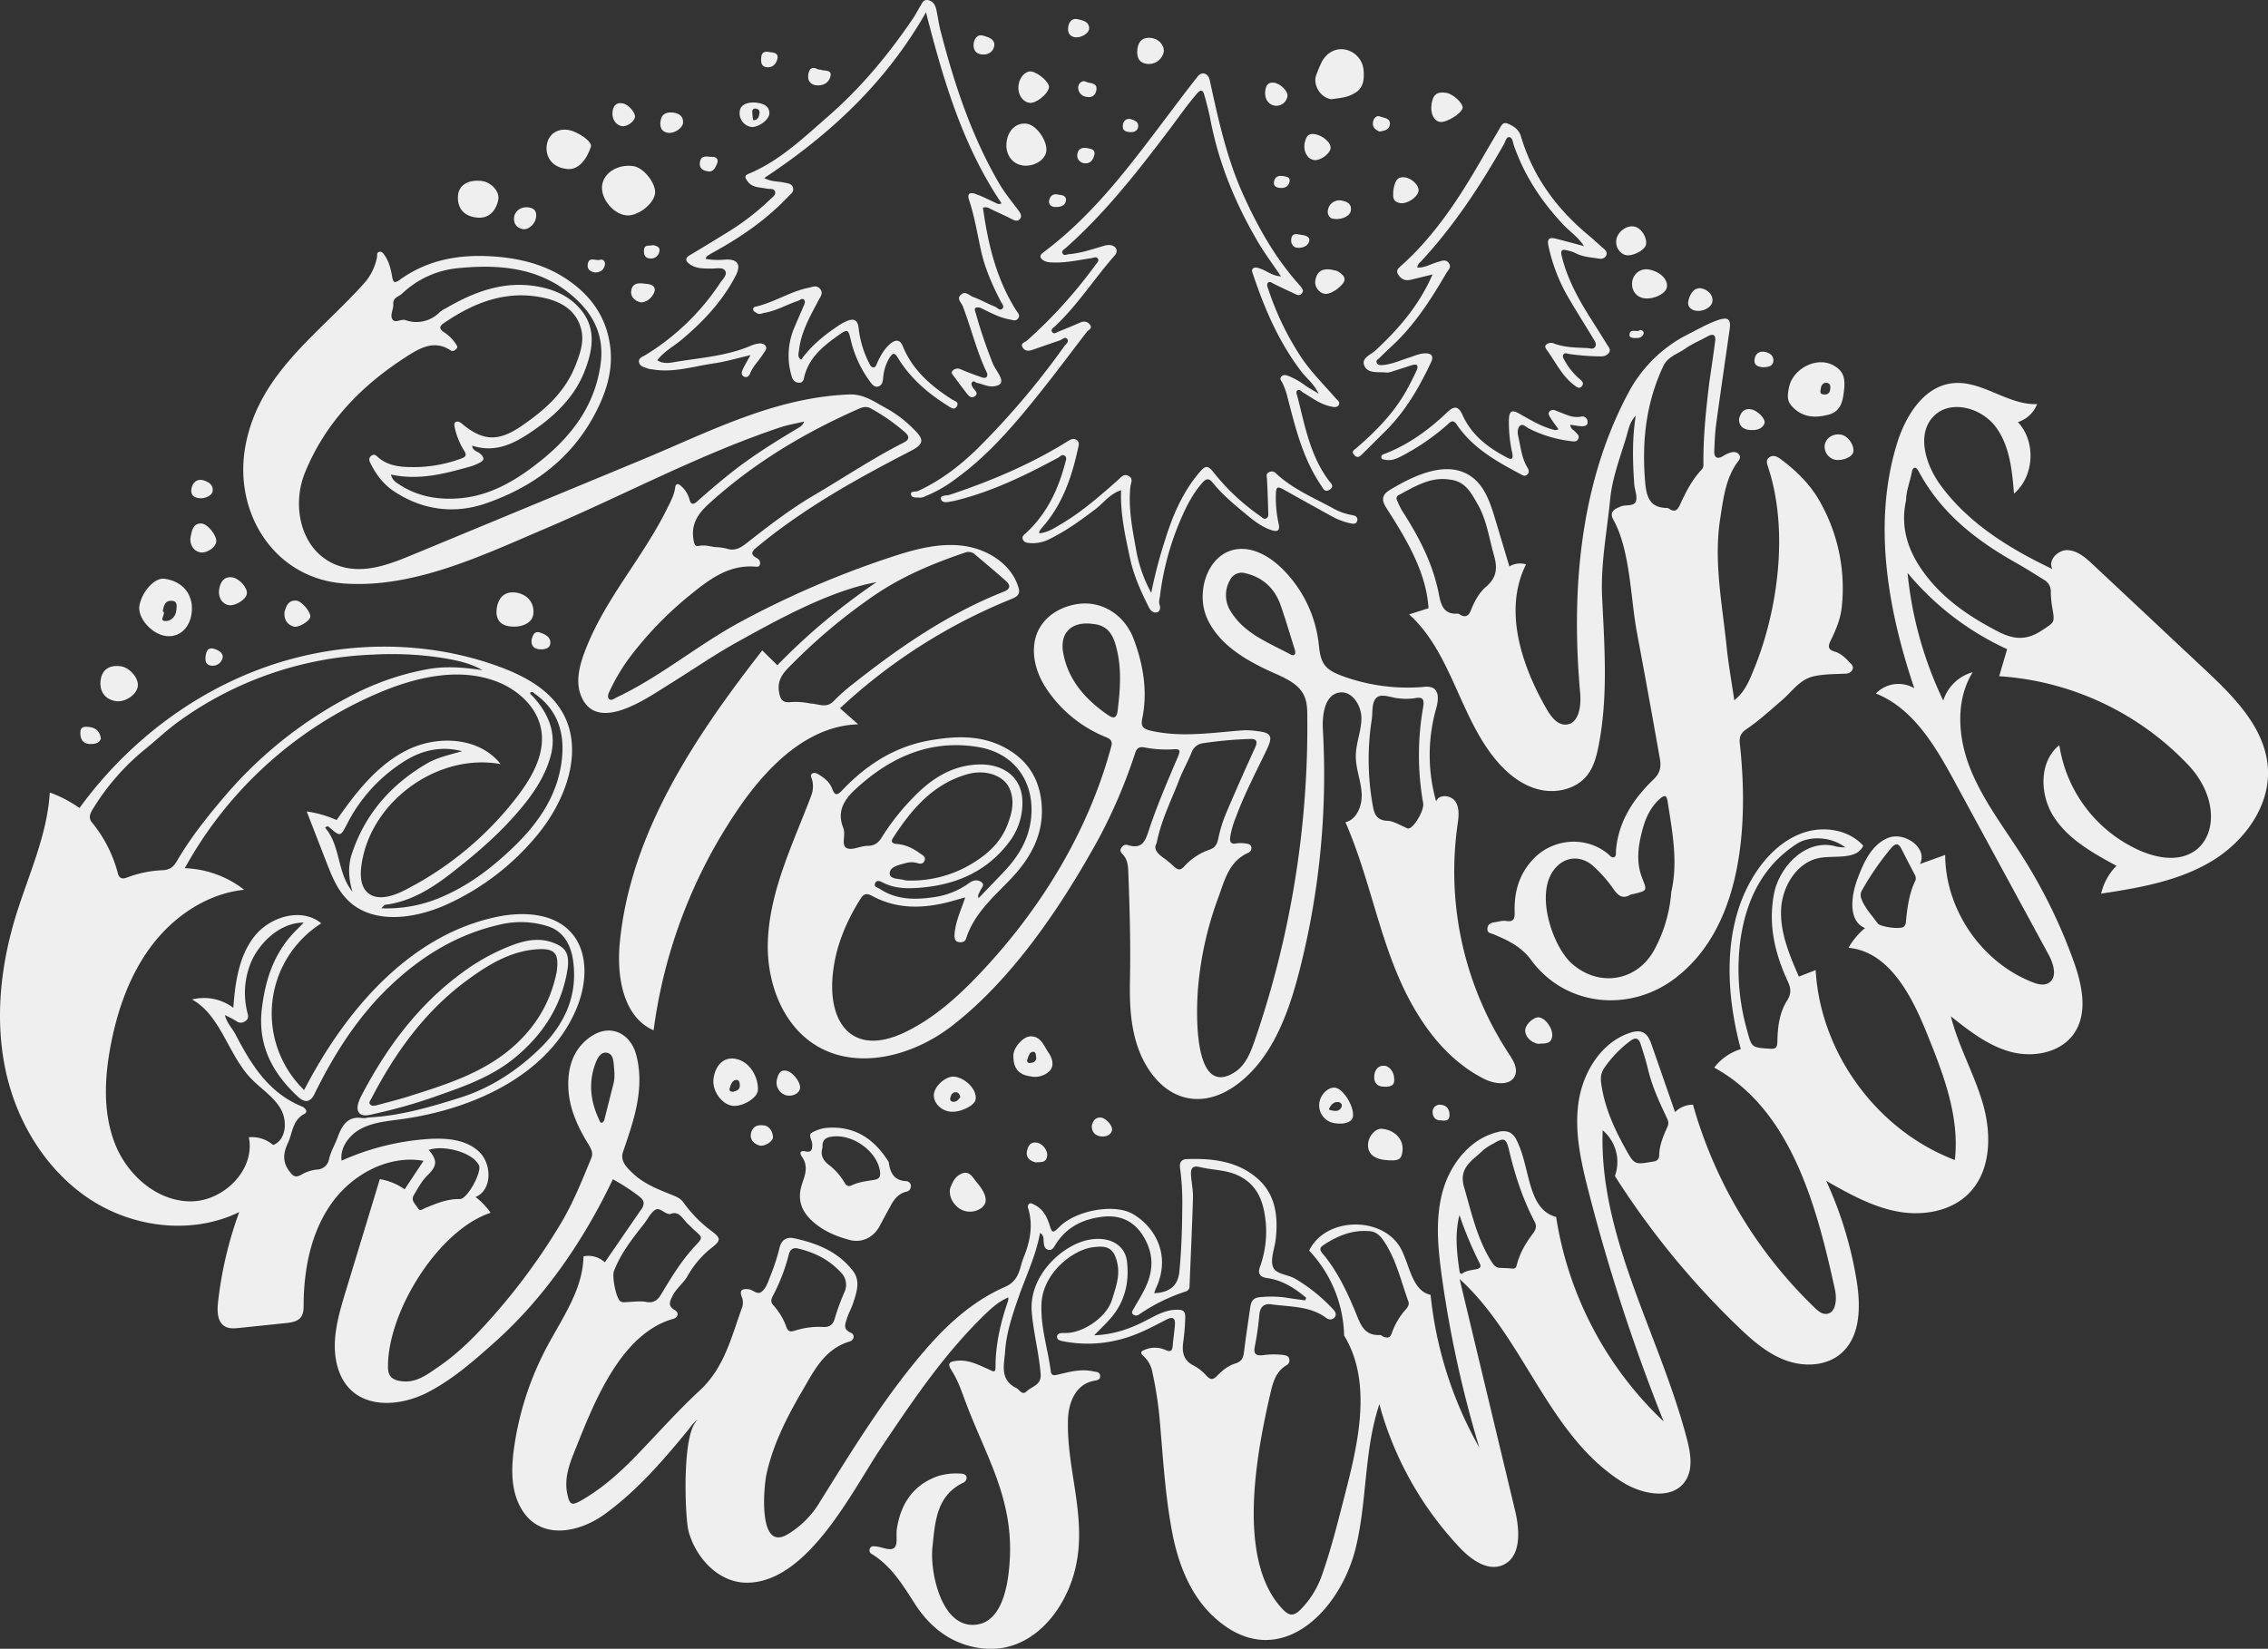 <svg xmlns="http://www.w3.org/2000/svg" width="1080" height="785.27" viewBox="0 0 1080 785.27"><rect x="0" y="0" width="1080" height="785.27" fill="#333333" stroke="none"/><g id="Слой_2" data-name="Слой 2"><g id="text01_531821474"><g id="text01_531821474-2" data-name="text01_531821474"><path d="M704.42 689.41a539.37 539.37.0 0 1-17.87-81.72c-1.85-13.4-3.17-27.26.44-40.3s13.19-25.22 26.38-28.26a8.37 8.37.0 0 1 5.53.19 8.21 8.21.0 0 1 3.33 3.81c6.55 12.74 4.9 32.89 18.78 36.46A169.94 169.94.0 0 0 792.21 677 896.56 896.56.0 0 1 756.42 567.3c-3.57-13.92-6.83-28.35-4.7-42.56s10.82-28.33 24.47-32.83c2-.68 4.34-1.11 6.26-.16 2.27 1.1 3.29 3.71 4.12 6.08l11.07 31.83a12.14 12.14.0 0 1 8.54-3.54 215.57 215.57.0 0 0 58 96.76c1.51 1.45 3.27 3 5.35 2.9 4.71-.13 5.27-6.91 4.27-11.51-8.83-40.52-21.13-85.88-57.51-105.8a25.33 25.33.0 0 1 12.66-8.8c-7.66-28.5-8.74-61.08 8-85.36 5.63-8.15 13.41-15.19 22.9-18.05s20.77-.85 27.41 6.52c-3.07 6.78-13 4.6-20.35 5.75-11 1.73-18.23 13.4-18.76 24.54s4 21.83 8.45 32.06l8-3.11c2.21 39.47 29.31 76.45 66.27 90.45 2.41-20.9-5.65-41.42-13.55-60.91-7.22-17.8-17.93-38.34-37.06-40.14a32.78 32.78.0 0 1 7.86-9.4c-8.08-3.29-6.7-15.06-3.67-23.25 2.93-7.94 6.84-16.61 14.71-19.72s19 4.93 15.12 12.45l12-4.32c.09 26 17.27 51.09 41.47 60.57 2.49 1 5.41 1.77 7.74.44 4.32-2.48 2.47-9 .1-13.41l-44.73-82.36c-9.18-16.89-19.71-35-37.58-42.11a14.89 14.89.0 0 1 18.3-2.51C899 290.54 891.77 249.7 903.1 212c4-13.44 12.66-27.88 26.61-29.47s26.36 10.52 40.35 9.92a14.55 14.55.0 0 1-9.16 8.59c8.73 9.25 7.83 25.81-1.85 34.06-.91-11.16-2.06-23-8.82-31.93s-21.23-13-29.24-5.13c-8.56 8.39-4.13 23.09 2.9 32.8 13.21 18.25 33.08 30.53 53.44 40.18-2.3-4.1 2.58-9.21 7.27-9s8.55 3.61 12 6.83l53.57 50.24c13.81 12.94 28.55 27.78 29.77 46.67 1.19 18.25-11.32 35.22-27.05 44.57s-34.25 12.54-52.34 15.28a27.27 27.27.0 0 1 7.31-13.25c-11.12-6-22.7-12.45-29.66-23s-7.42-26.56 2.44-34.48a65.72 65.72.0 0 0 38.84 50.44c32.21 13.55 43.81-18.28 22.68-40.85A136.35 136.35.0 0 0 952 322.06l3.77-12.88a134.28 134.28.0 0 1-47.41-36.32 181.14 181.14.0 0 0 17 60.8 20.43 20.43.0 0 1 14-13.5c-8.39 13.63-7 31.41-1 46.26s15.91 27.69 24.5 41.19a253.28 253.28.0 0 1 24.5 49.93c4.1 11.37 7.11 24.94.16 34.83-6.38 9.09-19.35 11.47-30.08 8.58s-19.75-10-28.45-16.89c3.62 14.5 11.31 27.69 15.37 42.06s3.72 31.56-6.75 42.21c-8.62 8.76-22.25 10.95-34.31 8.63s-23-8.48-33.67-14.55a184.69 184.69.0 0 1 14.46 47.37c2 12.37 2 27-7.67 35.06-7.16 6-17.8 6.23-26.51 2.9s-15.87-9.7-22.58-16.17A390.52 390.52.0 0 1 769 560.11a19.74 19.74.0 0 0-5.83-21.79c-1.81 51.14 27.32 97.69 40.17 147.22 1.73 6.66 3 14.3-.92 20-6.23 9-20.31 6.25-29.6.51-35.49-22-46.88-68.85-77.78-96.9q13.21 55.17 26.44 110.34c2.26 9.42 3 22.12-5.9 25.93-7.27 3.1-15.13-2.66-20.55-8.41a161.27 161.27.0 0 1-38.19-68.21c-7.3 21.82-5.79 45.62-11.15 68-7.56 31.54-37.73 60.86-67.62 33.34-11.13-10.23-16.95-25.1-19.81-39.94-3.35-17.33-4.42-35.44-5.93-53a183.8 183.8.0 0 0-3.78-24.58 13.25 13.25.0 0 0-4-6.7c-1.87-1.73-1.18-2.41.79-3.14a12.31 12.31.0 0 1 9.52.12c3 1.37 3.4.12 3.61-2.31.26-3.11.74-6.2 1-9.31.29-3.5-.86-4.46-4.27-2.67-6.37 3.33-12.74 6.7-19.7 8.75a60.71 60.71.0 0 1-28.87 1.52c-1.58-.3-3.52-.62-3.25-2.51.21-1.46 2.05-1.55 3.56-1.5 8.58.28 20-7.45 22.57-15.8 1.72-5.61 3.91-11.33 2.56-17.41-1.71-7.75-5.25-8.39-11.39-7.67-9.76 1.13-23.93 12.23-24.71 26.63-.6 11.22 3 21.67 4.41 32.51.3 2.38 2 1.88 3.56 1.51 5.48-1.29 10.94-2.79 16.66-1.49 1.35.31 3 .1 3.26 2s-1.34 2.23-2.73 2.46c-9.14 1.56-12.31 10.82-12.56 18.2-.84 24.51 9.53 47.36 3.28 72.07-5 19.86-20.86 39.17-42.93 37.31-14.36-1.21-25.42-9.16-33.15-21.15-5.78-9-11.21-18.07-20.58-23.88a1.9 1.9.0 0 1-1-2.5c.56-1.41 1.6-1.25 2.79-1.15 3.08.26 7.08 2.41 8.95.58 1.68-1.64.67-5.87 1.14-8.91 1.84-11.89 7.66-20.84 19.37-25.08a29.33 29.33.0 0 1 10.84-1.26c1.28.0 2.73.19 3 1.78a2.68 2.68.0 0 1-1.81 2.66c-12.82 6.38-13.16 19-14.45 30.57-1.27 11.4 4.1 39 20.92 36.93 13.58-1.71 15.57-22.41 16-32.88 1-28.32-11.68-47.92-21.11-73.12-1.94-5.17-3.67-10.38-6.7-15.1-2.09-3.26-1.19-4.22 2.61-4.59 5.67-.56 10.35 2.06 15.21 4.16 1.42.62 3.13 2 3.11-.88-.05-11 2.41-21.53 6-31.85a7.58 7.58.0 0 0 .09-1.6c-4.25 1.81-7.42 4.56-10.47 7.48-19.85 19-35 41.63-50.2 64.25-13.54 20.16-35.06 64.64-64.32 64.14-13.11-.23-23.85-11.83-27.27-24.49-1.78-6.58-3.42-49.91 5-53.24-2.74 1.09-3.77 3.3-5.21 5-11.94 14.59-24.24 28.82-39.59 40-12.51 9.13-31.56 13-40.34-3.37-4.59-8.56-4.29-18.88-2.91-28.49a145.63 145.63.0 0 1 15.48-47.5c7.38-13.92 17.31-27.58 17.52-43.33a11.46 11.46.0 0 1 10.17 2.84l17.19-25a5.34 5.34.0 0 0 1.3-3.33c-.12-1.42-1.33-2.48-2.47-3.34a95.43 95.43.0 0 0-12.2-7.88c-13.55 28.57-32.47 56.41-56.19 77.54-9.95 8.87-19.89 17.67-31.8 23.86-15.73 8.17-37.54 8.19-43.17-12.33-3.17-11.59.34-23.83 3.84-35.33l16.36-53.8a28 28 0 0 1 11.81 4.85l9-13.58c-16.65-2.92-33.85 6.36-43.69 20.11s-13.27 31.19-13.4 48.1c0 2.29.0 4.79-1.52 6.54s-4.28 2.26-6.72 2.51l-22.44 2.33c-2.3.24-4.77.44-6.78-.71-3.64-2.08-3.78-7.19-3.32-11.36a184.16 184.16.0 0 1 10.11-43.12c-22.31 10.92-50.18 7.58-70.95-6S8.19 534.82 2.84 510.58.1 460.8 7.3 437c6-19.77 15.2-38.94 16.4-59.56a60 60 0 0 1 14.15 7.4C60 354.37 91.1 330.16 126.66 317.62s75.47-13.12 110.89-.17c11.83 4.32 23.76 10.67 30.12 21.55 10.56 18.05 2 41.57-11.14 57.87a119.75 119.75.0 0 1-43.85 33.93c-15.27 6.9-35.26 9.68-47.13-2.13-5-4.95-7.66-11.7-10.2-18.25l-9.3-23.94a52.5 52.5.0 0 1 14.25 4.09c9.19-13.21 19.49-26.5 34-33.54s34.19-5.81 44.08 6.89c-30.23-5.53-62.6 18.27-66.33 48.77-.53 4.33-.34 9.27 2.82 12.27 4.5 4.27 11.86 2 17.41-.76a157.58 157.58.0 0 0 54.38-45.28c6.88-9.08 13-20.06 11.07-31.28-1.89-11-11.35-19.43-21.8-23.26-17.74-6.52-37.66-1.9-55.1 5.41A190.73 190.73.0 0 0 88 413.5a48.61 48.61.0 0 1 28.27 10.28c-17.42 1.8-33.18 12.36-43.81 26.28S55.89 481 52.65 498.2C49.72 513.77 49 530.32 54.86 545s19.78 27 35.62 27.18 31.22-15 28-30.53a15.61 15.61.0 0 1 11.6 3.69c6.33-2.46 6.93-11.72 3.41-17.53s-9.6-9.51-14.25-14.46c-10.73-11.42-14.09-29.64-27.76-37.32A23.16 23.16.0 0 1 111.11 480c.88-12 2.61-24.65 10.08-34.09s22.54-13.84 31.79-6.14a50.82 50.82.0 0 0-8.15 79.4c19.52-37.82 50.15-73.83 91.81-82.5 12.38-2.58 27-1.9 35.38 7.54 8.09 9.08 7.5 23.15 3.15 34.5-12.63 32.9-49.73 49.77-84.66 54.42-6.31.84-12.83 1.45-18.48 4.39s-10.25 9-9.37 15.27a120.62 120.62.0 0 1 40.76-10.28c8.63-.62 18.16.0 24.54 5.86s6.5 18.46-1.51 21.74a32.77 32.77.0 0 1 7.17 7.51c-25 8.26-49 47.21-48.86 73.28.0 3.78 1.17 5.92 5.31 6.75 7.69 1.53 13.12-2.85 18.63-6.6 9.75-6.65 18-15.08 25.79-23.88a298.1 298.1.0 0 0 32.24-43.92c6.06-10 10.39-20.89 14.84-31.69 1.07-2.6-.18-4.6-1.46-6.71-4.91-8-8.88-16.52-9.43-26s1.75-18.47 9.77-24.51c10.1-7.6 19.71-1.91 22.39 7.62 2.77 9.87 1.72 20.16-.94 30.17-1.48 5.58-3.36 11-5.22 16.46-1.49 4.38 1.78 7.48 4.61 10.18 5.41 5.16 12.36 7.79 19.14 10.5 2.08.84 3.77 1.66 5.05 3.47a62.41 62.41.0 0 0 13.69 13.84c4.08 3.07 4.06 4.29.09 7.41a44.92 44.92.0 0 0-11.79 13.65c-1.9 3.41-5.43 5.93-7.26 9.66-1.27 2.6-2.33 4.67 1.12 6.66 2.29 1.31 1.39 3.59-.7 4.17-25.69 7.18-38.48 41.76-47.38 64-2.46 6.15-4.56 12.52-3.11 19.36 1.14 5.4 2.11 5.75 7 2.94 9.78-5.66 18.08-13.12 25.9-21.18 10-10.35 19.59-21.22 30.17-31 11.76-10.85 15.08-25.54 20.17-39.54a7.16 7.16.0 0 0-.13-5c-1.21-3.2.0-4 3.2-3.68 2.12.22 4 2.7 6 1.35 2.31-1.62 3.21-4.58 4.2-7.18a98.79 98.79.0 0 0 4.48-13.6c.93-4.19 3.49-5.6 7-4.85 10.81 2.31 20.86 6.34 27.93 15.39 3.83 4.88 1.88 10.24.24 15.36-.81 2.54-2.19 4.9-3 7.45s-2 5.06 1.79 6.78c2.35 1.06 1.51 3.57-.5 4.18-12.15 3.67-17.1 14.19-22.74 23.84-7.22 12.33-14 25.72-16.94 39.82-1.21 5.91-3.94 36.22 9.83 28.37a44.33 44.33.0 0 0 15.7-15.65c15.61-25 31-50.22 50.36-72.61 10.64-12.31 22.8-23.2 37.74-29.75 7.16-3.13 6.91-9.19 8.95-14.17 3-7.27 4.57-15.19 2.13-23.22a1.85 1.85.0 0 1 .58-2.3c.77-.41 1.56.16 2.34.54 4.05 2 5.92 5.46 7.2 9.51s1.57 4.19 4.7 1.06c7.83-7.84 25.94-11.25 34.85-6.24 10 5.66 18.92 19.17 11 35.83a17.53 17.53.0 0 0-.67 2c7.48-.41 11.36-3.6 12-10.46 1-10.26 1.3-20.55 1.37-30.86a121.48 121.48.0 0 0-1.08-18.5c-.34-2.36.71-4 3.14-4.07 12.41-.47 24.63 1 34.15 9.6 8.27 7.48 9.5 17.91 8.28 28.59-.49 4.37-2.58 9.16-1.37 12.94s7 3.73 10.62 5.83a80 80 0 0 1 18.07 14.56c1.09 1.15 1.77 2.52.78 3.79s-2.57 1.43-4.13.28c-7.76-5.73-17.12-5.16-26-6.41-3.48-.5-5.44 1.14-5.76 5a144.27 144.27.0 0 1-2.18 15.19c-.74 3.78.89 4.34 4.07 4a36.55 36.55.0 0 1 9.69-.05c1.17.21 2.32.42 2.6 1.76a2.5 2.5.0 0 1-1.11 3c-5.5 3.2-6.77 8.93-8 14.35-6.35 27.59-16.07 78.23 5.72 101.61 3.27 3.51 5.38 3.92 8.81.54a44.14 44.14.0 0 0 10.47-17.18c4-11.46 7-23.22 10-35 6.33-24.44 14.41-55.32.3-78.35a60.89 60.89.0 0 0-16.66-40.47c7.87-16.4 35.82-16.62 44-.34 4 7.94 5.16 19.49 13.83 21.41A186 186 0 0 0 704.42 689.41zM229.79 319.19c-6.12-3.51-12.81-4.8-19.4-5.89a158.27 158.27.0 0 0-32.58-1.53 168.34 168.34.0 0 0-92 31.33c-5.68 4-10.79 8.87-16.16 13.28A111.7 111.7.0 0 0 44 385.67c-1.12 1.89-1.92 3.93-.32 5.91a63.18 63.18.0 0 1 12.44 24.34c.56 2.23 1.86 3 4.43 2a52.76 52.76.0 0 1 16.9-3.45c3.56-.22 5.24-1.68 6.86-4.47 6.55-11.25 14.69-21.36 23.09-31.22a200.14 200.14.0 0 1 60.13-47.62 126.24 126.24.0 0 1 35.38-12.31C211.92 317.09 220.85 317.85 229.79 319.19zM621.5 619.35l.51-1.24c-5.43-4.57-11.32-8.38-18.62-9.4-3.32-.47-4.57-2-3.47-5.14a49.73 49.73.0 0 0 2.83-21.26c-.91-9.16-3.4-17.67-12.83-22.31-5.95-2.92-12.4-2.66-18.55-4.15-3.88-.94-4.4 1-4.21 3.94.24 3.51 1 7 .93 10.5-.41 14.05-1.08 28.09-1.64 42.14a2.49 2.49.0 0 1-1.72 2.63 87.09 87.09.0 0 0-22.34 11 2.3 2.3.0 0 1-2.79.0c-.94-.76-.37-1.75.16-2.65 1.71-2.91 3.46-5.8 5-8.79 4.07-7.81 5-15.68.79-23.86-4.36-8.52-11.27-12.42-20.81-11.22s-17.22 5.17-22.3 13.52c-.79 1.29-1.54 2.52-3.14 2.2-1.78-.35-2.08-1.73-2.27-3.48-.17-1.46.22-3.46-1.77-4.55-2 11-6.88 20.88-10.45 31.22-2.82 8.18-5.59 16.41-6.17 25-.42 6.23-2.79 13.68 5.3 17.61 1.58.77 2.74 3.7 4.88 1.63 2.52-2.44 7.14-3 6.73-8.22-.78-10-3.42-19.6-4.24-29.62-1.42-17.52 14.6-31.71 26.63-34.26 9.81-2.07 17.72 1.92 18.71 10.18 1.18 10-1 19.34-7.84 27.15-2.24 2.57-4.73 4.91-7.78 8.05 9.87-.37 17.79-3.41 25.44-7.43 4.24-2.22 8.38-4.56 13.42-4.73 3.1-.11 4.68.19 4.5 4a105.93 105.93.0 0 1-.89 11c-.72 4.91-.17 9.1 5 11.63a21.42 21.42.0 0 1 5.94 4.72c1.88 2 3.07 2.22 5.13.11 2.44-2.52 5.23-4.84 8.71-5.88 2.69-.81 3.74-2.48 4.07-5.22.87-7.19 2-14.35 3-21.52.42-3 1.48-4.68 5.08-4.88a51.66 51.66.0 0 1 11 .12C614.79 618.43 618.15 618.87 621.5 619.35zM107.09 483.43c1 4 3.49 6.25 5 9.14 7.46 14.34 15.73 27.93 31.74 34.43 1.33.54 3.13 2.45 1.13 3.51-5.73 3-5.62 9.09-7.85 13.87-2 4.25-2.86 8.54.45 13.13 2 2.81 3.13 3.63 6.2 1.82a18 18 0 0 1 7.19-2.3 5.94 5.94.0 0 0 5.74-5c.87-3.76 2.89-7 4.19-10.6 2.08-5.65 4.86-10.11 12-8.87a11.57 11.57.0 0 0 2.49-.32c15.18-.76 29.69-5 44-9.54s26.89-12.81 37.64-23.24c11.76-11.41 18.34-25.3 15.85-42.24-1.08-7.42-4.69-13.77-12-16.08a42.56 42.56.0 0 0-21.83-1c-21.44 4.61-39.27 15.76-54.71 30.86-14.69 14.37-25.46 31.56-34.5 49.9-2 4.16-4.58 4.54-7.95 1.43-12.26-11.38-19.29-24.66-17.15-42.14 1.5-12.22 4.86-23.44 12.65-33.07 2.18-2.7 4.76-5.08 7.27-7.72-12.66.06-22.58 11.57-25.7 20.44a38 38 0 0 0-1 22.91c.39 1.49.25 2.83-1.26 3.68a3.43 3.43.0 0 1-4 0C111 485.3 109.25 484.54 107.09 483.43zM907.64 238.36c-3 13.56 1.52 25 8.78 34.77 9.06 12.25 21.53 20.71 35.2 27.74 7.63 3.92 13.62 4.07 20.66-.6 6.05-4 6.29-3.56 5-10.81a49.09 49.09.0 0 1-.71-7.55 6.27 6.27.0 0 0-3.06-5.66c-4.55-2.8-9-5.68-13.7-8.3-19-10.7-35.66-23.76-46.15-43.45-.37-.7-1.07-1.69-1.66-1.72-1.14-.05-1.41 1.15-1.61 2.13C909.45 229.61 907.65 234.14 907.64 238.36zM878.69 403.61c-6.21-5-16.77-5.81-23.11-1.69-16.69 10.87-24.29 27.4-26.88 46.32a106.25 106.25.0 0 0 3.17 42.23c2.28 8.43 2.06 8.43 10.79 9 2.63.17 3.65-.18 3.71-3.35.13-6.79.88-13.67 4.63-19.57 2-3.18 1.92-5.72.39-9-6.14-13.28-9.48-26.91-6.63-41.83 2.45-12.87 15.35-26.79 29.74-22.51A25 25 0 0 0 878.69 403.61zM714 603.84c2 .1 4 .12 5.94.34 1.41.15 2-.31 2.34-1.7 1.36-5.57 4.23-10.41 7.65-14.92 1.41-1.85 2-3.56.81-5.76-5.68-10.8-9.36-22.29-12.18-34.14-1.38-5.81-2.42-6-7.71-2.83a23.65 23.65.0 0 0-4.61 3c-4.87 4.81-11.81 8.13-9.08 17.52 3.54 12.19 6.19 24.61 13.08 35.54C711.21 602.35 712.16 603.68 714 603.84zm-62.3-17.5c-8-.58-14.88 2.34-21.35 6.57-1.31.86-2.46 1.86-.65 4 7 8.26 11.62 18 15.71 27.87 2.41 5.81 4 11.49 11.83 11.05.47.0 1 .59 1.47.79 2 .75 3.26.71 4.11-1.83a32.87 32.87.0 0 1 6.61-11.15c.92-1.06 1.78-2.27 1.22-3.81-3.45-9.49-5.68-19.49-11.27-28.12C657.61 588.91 655.5 586.45 651.74 586.34zM762.41 512.4a14.1 14.1.0 0 0 .14 4.05c1.56 10.93 6 20.77 11.28 30.31 4.44 8 4.45 8 13 6.53l.42-.06c1.71-.26 2.79-1 2.84-3 .1-4.76 1.91-9.11 3.83-13.31.85-1.86.56-2.93-.23-4.59-3.49-7.36-6.91-14.76-8.85-22.74-1-4.23-2.28-8.4-3.66-12.53-.84-2.51-2.37-3.17-4.8-1.33a54.32 54.32.0 0 0-12.76 13.39A9.5 9.5.0 0 0 762.41 512.4zM319.13 578.25c-3-.06-4.94-3.67-7.41-1.84-2.07 1.52-3.28 4.2-4.93 6.32-5.55 7.09-11.19 14.12-14.44 22.68-1 2.52 1 12.81 3 14.3.95.71 2.11.51 3.27.45 3.08-.15 6.16-.63 9.25-.06s5.14-.62 6.88-3.51c4.85-8.08 9.73-16.18 16.21-23.12 3.76-4 3.81-4-.35-7.6-1.06-.93-2-2-3.06-2.94C325 580.51 323.34 576.4 319.13 578.25zM380 594.64c-1.41-.38-3.49-.35-4.32 2.63a90.34 90.34.0 0 1-7.68 20c-.82 1.45-1.09 2.93.19 4.3A30.62 30.62.0 0 1 374.46 632c.72 1.95 1.71 2.49 3.84 1.81A37.74 37.74.0 0 1 392 632c2.69.16 4.64-.83 5.5-4a107.54 107.54.0 0 1 4.62-12.61 8.21 8.21.0 0 0-1.71-9.37C395.15 600.35 388.64 596.67 380 594.64zM181.56 432.58a65.53 65.53.0 0 0 30.83-6.3c12.15-5.5 22.54-13.63 32.06-22.77 12.25-11.76 21.6-25.42 23.21-42.93 1.12-12.1-2.4-22.61-12.78-30-.68-.48-1.36-1.56-2.44-.6.0.19.0.38.09.47.94 1 2 2 2.86 3.12 6.36 7.72 9.52 16.42 6.86 26.35-2.22 8.27-6.61 15.54-11.88 22.24-8.45 10.74-18.43 20-29 28.56-11.28 9.14-22.78 18.31-38 20.22C183.05 431 182.78 431.48 181.56 432.58zm730.63-13.43a3.67 3.67.0 0 0-.54-2.84c-2-3.86-4.06-7.73-6-11.64-1.41-2.84-2.7-3.52-5.15-.7a132.41 132.41.0 0 0-13.86 20.12c-1 1.73-.63 3.2.07 4.82 1.76 4.1 4.88 7.26 7.39 10.84 1.2 1.72 10.83 3 12.41 1.65a2.9 2.9.0 0 0 1-1.77C908.21 432.6 909 425.6 912.19 419.15zM220 357.77c-9.7-2.55-18.76-.55-27 4.52a75.65 75.65.0 0 0-27.79 30.27c-3.12 6-3.17 6-8.41 1.44-.39-.34-.87-.79-2 .21 7.54 8.68 5.59 21.44 13.06 30.5-1.82-6-2.28-12-.37-17.88 6.23-18.94 18.49-33 35.59-43.07C208.33 360.65 214.23 359.51 220 357.77zM204.17 547.69c4.15 4.92 4.14 7.51-.66 12.15-2.81 2.72-4.45 6.12-6.44 9.32-1.65 2.65.9 4.46 2 6.37.9 1.6 2.43.2 3.72-.32 5.21-2.1 10.34-4.29 16.21-4.13 3.51.1 10.61-12.93 9.06-16.13a8.6 8.6.0 0 0-1.22-1.73C222.66 548.29 210.55 545.34 204.17 547.69zm88.05-31.91c.65-2.84.31-5.69.08-8.49-.2-2.36-.48-5.33-3.21-5.88s-4.35 2.12-5.21 4.22c-3.84 9.44-2.85 18.75 1.5 27.81.27.56.41 1.55 1.38 1.21a2 2 0 0 0 1-1.24C289.25 527.54 290.73 521.66 292.22 515.78zM695 578.71c-2.29 8.8-1.31 17.45-.09 26.11.14 1 .36 2.45 1.61 1.59 2.13-1.45 4.53-1.45 6.82-2 1.74-.44 2-1.33 1.25-2.78A171.18 171.18.0 0 1 695 578.71z" fill="#efefef"/><path d="M459.64 427.42c-4 1.08-7.44 2.16-10.93 2.91-11.47 2.48-22.73 2.14-33.27-3.56-2.8-1.51-4.12-1.17-5.75 1.43-7 11.17-11.94 23.13-13.17 36.29-2.22 23.65 10.12 38.71 34.23 27.23 13.69-6.52 25.22-16.83 35.65-27.83 29.06-30.62 51.86-67.72 62.82-108.55.88-3.28-1.75-3.88-3.67-4.7A61.91 61.91.0 0 1 498 327.56c-4.19-6.5-6.66-14.41-5.29-22 1.81-10 10.3-16.2 19.92-17.8 11.89-2 22.94 5 27.29 16.76 4.53 12.23 6.66 24.78 4 37.76-.8 3.9.54 4.95 4.31 5.79 14.81 3.31 29.5.77 44.23-.27a35.07 35.07.0 0 1 6.34.44c6.57.71 7.41 2.46 4.52 8.55-5.06 10.65-10.62 21.09-14.71 32.19a44.09 44.09.0 0 0-2.81 9.7c-.35 2.66.71 3.48 3 3a14.08 14.08.0 0 1 4.63.11c1.21.13 2.29.45 2.47 1.86a2.37 2.37.0 0 1-1.37 2.45c-9.49 4.13-11.4 13.4-14.5 21.69a162.52 162.52.0 0 0-9.51 42.52c-.78 8.8-3 53.56 17.53 40.29 5.09-3.29 7.5-9.38 9.47-15.12a458.64 458.64.0 0 0 25-154.53c0-3.27-.14-6.66-1.51-9.63-2.52-5.47-8.57-8.19-14.06-10.64-12.79-5.67-26-13.09-31.95-25.75s0-31.37 13.85-33.33c8-1.14 15.79 3.49 21.59 9.14a59.6 59.6.0 0 1 17.41 35c.48 3.84.67 8 3 11.06 1.92 2.51 5 3.87 7.92 5a90.58 90.58.0 0 0 39 5.38 8.19 8.19.0 0 1 4.54.44c3.28 1.73 2.51 6.54 1.5 10.11a81 81 0 0 0 .08 44c1.16-3.68 7.16-3.13 9.23.12s1.45 7.46.9 11.28a158.09 158.09.0 0 0 24.52 108.81c2.07 3.12 4.34 6.91 2.88 10.35-2.15 5-9.63 4.09-14.54 1.63-21.28-10.67-34.82-32.44-43.38-54.66s-13.24-45.84-22.81-67.64c5.68-1.43 8.14-8.36 7.7-14.2s-2.8-11.46-2.76-17.32c0-6.09 2.65-12 2.67-18s-4.37-13.12-10.4-12.28c-7.13 1-8.36 10.65-7.95 17.84a376.5 376.5.0 0 1-10.72 112.9c-5 20-12.56 42.56-29.67 55.57s-35 8.17-44.91-10.8c-6-11.53-6.85-25-6.58-38 .37-17.68-.12-35.05-.82-52.7-.11-2.75-.55-5.62-2.67-7.77-.88-.89-1.44-1.86-.65-3 .66-1 1.69-1.8 2.87-1.43 7.78 2.45 8.78-2.65 10.72-8.38 3.87-11.4 8.65-22.49 13.38-33.58 1.38-3.25 1-3.85-2.44-3.58a55 55 0 0 1-13.54-.93c-2.35-.39-3.54.24-4.36 2.68a250.74 250.74.0 0 1-17.69 41.35c-17.46 31.67-40.76 66.41-69.72 88.74-18.22 14.05-44.53 21.21-64.26 9.37-16.41-9.84-23.87-30.4-23.25-49.52.8-24.64 12.34-47.45 20.84-70.12a12.32 12.32.0 0 0 .22-7.12c-.24-1-1.17-2.31.22-3 1-.53 2.14.0 3.16.67 2.72 1.67 5.06 3.63 6.23 6.71 1.07 2.81 2.07 3.49 4.59.83 11.63-12.29 25.27-21.13 42.33-24 12.62-2.14 24.86-2.53 36.51 4.22 10 5.82 15.18 14.52 16.22 25.73 1.39 14.82-5.33 26.47-15.18 36.69-8.11 8.4-17 16.16-20.75 27.84-.56 1.75-2.18 1.89-3.49 1.67-1.85-.32-2.08-1.83-2-3.61C454.94 438.94 457.6 433.61 459.64 427.42zm6.33.38L477.3 416c7.31-7.57 12.74-16 13.75-26.89 1.55-16.75-7.94-30.35-24.95-33.26-22.71-3.89-41.8 4.51-58.42 19.74-5.72 5.24-9.3 10.78-6.11 18.73 1.29 3.2-1.09 8.12 1.49 9.53s6.66-1 10.1-1c3.28.0 5.14-1.43 6.75-4.07a110.3 110.3.0 0 1 14.65-18.63c8.72-9.15 18.8-15.82 32-16.06 10-.19 19.92 5 20.3 17.41a30.58 30.58.0 0 1-6.67 20c-10 13.08-23.9 19.44-40.05 21.1-6.76.7-13.56.94-19.87-2.32-1.43-.74-2.91-1.24-3.58.48s1.23 1.91 2.21 2.56c8.36 5.56 17.65 5.27 26.93 3.81a37.33 37.33.0 0 0 15.86-6.7c1.73-1.24 3.88-1.59 5.58-.35 2.06 1.5-.22 3-.62 4.43C466.39 425.4 465.37 426.07 466 427.8zm-34.13-8.44a55.83 55.83.0 0 0 29.36-7.08c8.17-4.65 15.06-10.43 18.57-19.52 2.23-5.79 3.59-11.65.79-17.55s-11.32-8.86-19.72-6.52c-16.51 4.6-26.7 16.72-35.57 30.35-1.47 2.25.14 2.8 1.84 2.93 4.26.32 7.84 2.16 11.18 4.61 1.1.8 2.71 1.48 2 3.28s-2.22 1.64-3.61 1.16a10.06 10.06.0 0 0-5.86.19c-3 .75-7.21 1.73-7.15 4.82.05 2.86 4.51 2.35 7.09 3.17C430.87 419.24 431 419.24 431.84 419.36zm118.91-17.7c-1.73 2.87.74 5.19 3.91 7.35a56.35 56.35.0 0 1 4.52 3.82c1.53 1.32 2.75 1.94 4.56.0A29.14 29.14.0 0 1 576 404.66c2.58-.89 3.57-2.49 4.12-5.2A65.88 65.88.0 0 1 584 387c4.42-10.44 9.05-20.8 13.75-31.12 1.35-3 .32-4.08-2.52-3.93a192.25 192.25.0 0 0-22.22 2 6.7 6.7.0 0 0-5.6 4.44c-1.79 4.41-4.16 8.59-5.88 13C557.88 381 553.07 390.12 550.75 401.66zM653.1 343.44a123.94 123.94.0 0 0 .45 39.36c.69 4.23 1.5 7.91 7.15 8.13 2.67.1 5.32 1.75 7.92 2.85.9.38 1.63 1.14 2.72.62 2.73-1.32 6.92-8.87 6.37-11.82a130.86 130.86.0 0 1-.07-45.44c.57-3.5.47-5.54-4-4.59a28.78 28.78.0 0 1-7.19.09c-3.77-.17-8.5-2.62-11-.31S653.81 339.84 653.1 343.44zM520.71 297.2c-10.17-1.48-16.27 3.86-14.39 13.95 2.42 13 10.81 22.24 21.54 29.56 3.13 2.13 4 .32 4.33-2.1 1.15-9.38 1.93-18.84-.11-28.15C530.72 304.25 528.75 298 520.71 297.2zm72.53-24.14a6.23 6.23.0 0 0-7.59 3.33 14.3 14.3.0 0 0 .42 14.81c6.57 10.71 18.07 14.87 28.41 20.46 2.12 1.14 2.71-.34 2.06-2.35-2.22-7-4.26-14-6.66-20.9C607.1 280.39 601.6 275.11 593.24 273.06z" fill="#efefef"/><path d="M417 277.33c-22 4.13-46.41 17.65-65.78 28.38-11.3 6.25-21.86 13.64-32.83 20.39-9.74 6-34.44 23.88-41.79 5.07-2.57-6.58-.69-14 1.78-20.61 9.41-25.16 27.8-44.81 39.46-68.68 1.48-3 3.16-6 3.61-9.41.33-2.5 1.56-2.28 3.11-.77a12.79 12.79.0 0 1 3.73 6.05c.63 2.49 1.64 2.87 3.77 1 5.28-4.71 10.68-9.31 16.23-13.71 10.12-8 21.11-14.81 32.19-21.43a5.25 5.25.0 0 0 2.47-2.85c-3.86.93-7.82 1.58-11.57 2.84-38.51 12.9-74.37 32.26-111.65 48.13-29.79 12.69-62.77 28.6-96 26.16s-52.86-33.86-46.8-65.81c6.54-34.51 34.81-52.9 56.6-77.32a25.85 25.85.0 0 0 6-12.32c.18-.89-.26-2.2 1.05-2.5s2 .84 2.65 1.75c2.12 3.1 2.91 6.67 3.55 10.3.41 2.34 1 3.12 3.5 1.34 13.32-9.65 28.37-12.29 44.54-11.2 12.23.83 23.77 3.59 34.07 10.2 11.81 7.57 19.72 18 21.64 32.39 1.57 11.75-1.93 22.39-7.26 32.48-11.37 21.55-29.89 35.05-52.28 42.68-15 5.09-30.26 3-43.76-6.14-4.81-3.26-8.3-8-10.92-13.29-.62-1.25-.74-2.49.56-3.41s2.08-.24 3 .6c4.92 4.43 11.21 4.85 17.19 4.83a65.21 65.21.0 0 0 22.37-4c2.31-.85 3-1.51 1.59-3.83a33.46 33.46.0 0 1-4.45-10.94c-.2-1-.57-2.14.42-2.69s2.07.0 3 .8c9.89 8.29 17.28 8.59 28.05 1.28 11-7.49 20.84-16 25.92-28.86 2.25-5.69 4.37-11.54 2.73-17.68-2.25-8.45-9-12.63-16.76-14.47-18.07-4.32-33.91 1.74-48.63 11.85-2.41 1.65-2 2.86.21 4.36a19.36 19.36.0 0 1 5.43 5.32c.5.75 1.37 1.7.29 2.62-.72.63-1.56 1.37-2.64.65-7.6-5.09-14.5-1.21-20.54 2.65C172.45 183.29 155 201 145.15 225.28c-7 17.45-.92 41 19.84 45.18 10.73 2.14 21.58-2.13 31.68-6.32l108.27-44.86c32.86-13.61 63.59-30 99.55-31.41 7.12-.27 12.54 3.94 18.31 7a56.54 56.54.0 0 1 12.38 9.61c5.25 5.09 4.63 7.16-1.82 10.48-25.43 13.11-50.38 27-72.57 45.35-2.44 2-4.16 3.58-.15 5.64a2.56 2.56.0 0 1 1.19 3c-.26 1-1.19 1-2.09.94-13.11-1.1-22.59 6.55-31.76 14A169.54 169.54.0 0 0 299 314.25a95.31 95.31.0 0 0-8.53 14.53c-.67 1.32-1.38 3-.55 4 1.05 1.29 2.54-.07 3.72-.63 20.61-9.71 38.63-24.94 58.71-35.83a443.73 443.73.0 0 1 71.28-30.77c11.19-3.72 22.92-7.05 34.63-5.65s23.46 8.66 26.75 20a4.72 4.72.0 0 1 .2 2.49c-.42 1.52-2.07 2.3-3.54 2.89A265 265 0 0 0 4e2 337.34l8.67 7.64c-23.45.64-42.39 19.19-55.84 38.41A243.13 243.13.0 0 0 311.24 490.7c-14.54-6.32-17.6-25.57-16.13-41.36 4.87-52.24 35.6-98.2 67.87-139.57l7.18 7.06a302.36 302.36.0 0 1 47.27-39.59zm-31 57.76c3.68.06 7.55 2.5 11.07-1.26a81.92 81.92.0 0 1 8.86-7.87c22.23-17.64 45.47-33.64 72.06-44.16 3-1.18 3.43-2.91 1.12-5-4.83-4.32-9.8-8.48-14.76-12.65a4.54 4.54.0 0 0-4.7-1c-15.45 5.21-30.38 11.45-43.88 20.8A269.34 269.34.0 0 0 378 315.44c-3.82 3.84-8.06 7.34-7.07 13.87.52 3.46 1.51 5.5 5.24 5.11A33.51 33.51.0 0 1 386 335.09zm-44.29-74.47a28.67 28.67.0 0 1 4.21.64c4.13 1.4 6.92-.43 10.15-3 10.13-7.94 20.34-15.81 31.47-22.35 14.28-8.38 28-17.64 42.83-25.14 2.46-1.25 3-2.72.63-4.85a94 94 0 0 0-16.28-11.38c-1.76-1-3.5-.84-5.57.07-26.24 11.54-50.51 26.08-71.79 45.51-5.45 5-8.5 10.08-7 17.59.36 1.89.86 2.63 2.52 2.28C336.14 259.31 339.28 260.68 341.67 260.62zM186.14 226c.79 2.94 2.62 3.87 4.24 4.92 8.66 5.59 18.35 7.23 28.37 6.41 15.12-1.24 27.49-8.83 39-18.09 14.86-12 25.68-26.46 28.28-46.07 1.51-11.36-2-20.86-9.86-28.89-16.05-16.41-36.41-18.66-57.65-16.6a44.69 44.69.0 0 0-27 12.12c-1.61 1.54-4.48 1.83-4.25 5.08.18 2.49-1.79 5.32-.28 7.39 1.27 1.73 4-.46 6 .17a15.52 15.52.0 0 0 16.4-3.77 14.56 14.56.0 0 1 2.87-1.82c13.85-8.08 28.33-13.47 44.73-10.21 7.18 1.42 13.7 4.31 18.74 9.86 8.19 9 6.82 19.18 3 29.38-4.77 12.85-14.09 21.88-25.18 29.44-8.74 6-17.65 10.54-28.7 6.92.12 2.48 2.45 2.66 3.72 3.78 2.32 2 2.17 3.38-.6 4.57a28.52 28.52.0 0 1-3.12 1.35C212.33 225.45 199.82 229 186.14 226z" fill="#efefef"/><path d="M778.93 198c-3 3-3.54 7-4.66 10.66-2.92 9.56-6.53 19.07-7.51 29-1.53 15.58-4.61 31-3.84 46.86 1.13 23.46 2.88 47.15-1.62 70.37-1 5.07-2.28 10.26-5.46 14.32-5.24 6.67-14.85 8.85-23.07 6.8s-15.16-7.7-20.56-14.24C695 341 691.06 310.7 671 292.62l9.26-2.94c-1.13-17.28-10.51-32.8-19.85-47.39-1.08-1.69-2.21-3.65-1.66-5.58.49-1.74 2.16-2.82 3.71-3.74 11.74-7 27-13.9 38.14-6 6.46 4.56 9.13 12.7 11.4 20.28l6.75 22.55a9.76 9.76.0 0 1 7.94-1c-10.88 21.66-2.27 48 9.86 69 2.08 3.6 5.1 7.6 9.24 7.3 6.12-.45 7.22-8.89 6.67-15-4.31-48.18-.34-99.07 22.64-142.41a65.49 65.49.0 0 1 29-28.62c4.67-2.36 9.19-5 14.17-6.68 4.7-1.54 6.05-.32 5.37 4.44-2.14 15-4.36 30.06-6.41 45.12-.57 4.2-.72 8.46-.91 12.7-.14 2.93 1 4.3 4 2.68a19.89 19.89.0 0 1 1.84-1.06c1.85-.75 4-1.7 5.6-.17 1.95 1.9-.13 3.5-1.17 5.12-5 7.72-6 16.59-7.39 25.4-3.28 20.67.9 40.95 3 61.34.84 8.35 2.35 16.63 3.65 25.58 5.08-4.08 7.09-9.3 9.18-14.35 11.56-28 16.89-66.35 7-96.49-.53-1.64-1.29-3.46.29-4.73 1.81-1.45 3.73-.7 5.44.57 7.71 5.69 14.46 12.33 19.09 20.77A83.53 83.53.0 0 1 877 289.38c-.59 5.45-2.76 10.6-5.18 15.57-1.17 2.39-1.81 4.37 1.88 5.4 2.71.75 4.89 2.83 6.85 4.88.92 1 2.33 2 1.57 3.64s-2 2-3.82 2c-4.9.22-9.85.15-14.69 1.25-6.68 1.53-10.26 7.26-15 11.33-5.59 4.8-11 9.82-17.12 13.93-2.7 1.81-3.34 3.92-3 6.76 4.06 37.25 1.84 87.16-31 111.92-21.67 16.32-52.1 13.32-68.38-8.84-4.68-6.36-11-9.36-17.71-12.17-1.43-.6-3.25-.59-3.11-2.73s1.57-2.85 3.44-3.08 3.71-.92 5.42-.62c3.91.7 4.18-1.39 4.1-4.32-.26-9.51 2.12-18 8.9-25.17 9.36-9.9 25.14-11.12 35.59-2.4.83.7 1.66 1.93 2.84 1.52s.84-2 .92-3c1.09-13.91 8.22-24.72 17.87-34 3.21-3.1 3.77-6 3-10.11q-5.28-30-10.9-60c-3-16-3.14-39.14-11.17-53.54-1.81-3.24-.35-4.67 2.32-5.88.26-.12.53-.2.78-.33 2.46-1.3 6.51.09 7.56-2.58.91-2.29-.57-5.45-.75-8.25C777.45 219.75 777.18 208.9 778.93 198zm16.92 226.79c3.3-14.22.49-28.65-1.75-43.11-.4-2.56-1.14-3.48-3.67-1.24-4.34 3.83-6.63 8.81-8.1 14-2.18 7.77-3.44 15.83-.37 23.69 2.38 6.09 2.6 6-4 7.65a6.14 6.14.0 0 0-1.64.38c-3.51 2.1-5.63.52-7.76-2.39a64.26 64.26.0 0 0-10.06-11.47c-7.44-6.31-16.6-3.42-20.53 5.4-5.53 12.39 2.19 33.89 10.6 41.29 12.85 11.32 30.85 8.47 39.12-6.47A68.71 68.71.0 0 0 795.85 424.81zm18.16-243c.93-6.45 1.91-12.9 2.74-19.37.36-2.77-.83-3.71-3.45-2.29-3.59 2-7.43 3.54-10.74 5.88-3.61 2.57-8.36 3.8-10.47 8.27-8.28 17.56-10.32 36-8.69 55.21.6 7 2.08 12.39 10.47 12.44a2.39 2.39.0 0 1 1.15.5c2.46 1.62 3.81.49 4.87-1.82 2.77-6 5.73-12 10.34-16.85a3.08 3.08.0 0 0 .93-2.28C811 208.14 812.39 195 814 181.76zM690.14 228.39c-8.88-1.39-16.41 3.3-24.1 7.42a1.7 1.7.0 0 0-.76 2.51 44.08 44.08.0 0 0 2.15 4.55c8.08 12.52 15 25.54 17.79 40.38.92 4.82 2.29 9.47 8.8 9a2.13 2.13.0 0 1 1.18.44c2.67 1.75 4.28.44 5.22-2 1.66-4.27 3.93-8.41 7.25-11.26 5.14-4.41 5.48-8.88 3.73-15-2.35-8.24-3.44-16.86-7.83-24.41C700.55 234.78 697.79 229.1 690.14 228.39z" fill="#efefef"/><path d="M468.06 98.89c2.42 17.26 6.33 34 15.89 49 .74 1.16 2 2.26.85 3.77s-2.49.74-3.91.5c-4.82-.81-9-3.14-13.32-5.21a3.85 3.85.0 0 0-2.76-.46c-1.05.5-.48 1.68-.19 2.64a242.3 242.3.0 0 0 8.15 24c.87 2.06 2.31 3.87 3.31 5.88 1.35 2.73 1 4.42-2.59 4.94-3.06.45-5.5-1.07-8.24-1.57-.76-.14-1.49-1.28-2.25-.49s-.27 1.85.28 2.71c.84 1.33 3 2.8.82 4.19-2 1.27-3.28-.83-4.4-2.26q-2.61-3.37-5.1-6.83c-.7-1-2.14-2-.87-3.27a3.44 3.44.0 0 1 3.95-.46c3.09 1.34 6.27 2.5 9.46 3.61.87.31 2 .74 2.78-.13a2.32 2.32.0 0 0 0-2c-4.38-9.08-6.84-18.85-10.23-28.28-.38-1.06-.77-2.11-1.15-3.17-.66-1.85-3.15-3.62-1-5.63s4 .4 5.82 1.06c3.56 1.28 6.88 3.23 10.41 4.6 1.13.45 2.42 2.37 3.68.78.84-1.06-.44-2.33-1-3.45-3.95-7.67-7.45-15.56-9.3-24-1.78-8.11-3.1-16.32-5.72-24.22-1.1-3.3.87-3.56 3.07-2.78 3.17 1.13 6.21 2.66 9.27 4.09.89.41 1.66 1.12 3.17.4-18.56-27.48-27.71-58.66-36-91-18.8 33.15-45.47 58.12-77 78.93 3.2 1.85 6.37 1.5 9.29 2.15 1.78.39 3.86.4 4.42 2.56.5 2-1.18 2.94-2.34 4.18-10.4 11-22.74 19.45-35.95 26.69-1 .54-1.94 1.16-2.87 1.79-.18.13-.19.5-.42 1.18a36 36 0 0 0 9 .33c6.21-.43 8.06 2.24 5.19 7.77-6.36 12.24-15.63 22-26.16 30.76-3.66 3-8 5.3-11.13 9.38 3.09 2.06 6.43 1.16 9.38.68 11.92-1.94 24.12-2.77 35.4-7.69a12.89 12.89.0 0 1 2-.66c1.69-.42 3.63-.67 4.74.74s-.45 2.86-1.19 4.07c-1.91 3.11-4.73 5.61-6.09 9.13-.44 1.13-1.48 2.32-3 1.49s-1-2.32-.5-3.41c1-2.15 2.23-4.16 3.66-6.78-6.16 1.42-11.73 3.11-17.44 3.93-9.69 1.4-19.24 4.58-29.25 2.86a9.52 9.52.0 0 1-2.09-.36c-1.63-.69-3.85-.89-4.28-3s1.84-2.72 3.15-3.53a113.71 113.71.0 0 0 35.42-34.2c1.21-1.83 3.66-3.93 2.41-5.92-1.1-1.76-4.09-1-6.35-1-3.63-.05-7.45.18-10.6-2.18-1.8-1.35-2.35-2.74.12-4.19 6-3.53 11.85-7.17 17.75-10.78a119.14 119.14.0 0 0 20.52-15.78c1-1 2.87-2.07 2.34-3.75s-2.67-1.1-4.1-1.41c-3.26-.7-6.87-.34-9.12-3.67-1.06-1.55-1.54-2.48.75-3.44 14.56-6.07 25.76-16.86 37.4-27 15.87-13.77 29.2-29.8 40.93-47.19 1.17-1.74 2.1-3.65 3.22-5.43.94-1.49 1.49-3.59 4-3 2.22.56 3.2 2.31 3.66 4.27.8 3.42 1.19 6.94 2.07 10.33 6.56 25.35 14.72 50.1 28 72.83 2.57 4.39 5.86 8.36 8.93 12.45 1.09 1.46 2.16 3 .69 4.5-1.27 1.3-2.83.3-4.26-.42-3.26-1.64-6.61-3.1-9.88-4.72A4 4 0 0 0 468.06 98.89z" fill="#efefef"/><path d="M627.9 187.48c-2.23-4.72-5.55-7.12-8-10.25-10.86-14.11-17.74-30.14-23.31-46.86-.28-.83-.7-1.71.0-2.4.93-1 2.12-.43 3.19-.13 3.28.95 5.94 3.59 10.21 3.79-3.92-5.82-7.81-11-11.07-16.58-10.64-18.15-18.6-37.37-22.55-58.14-.74-3.86-1.79-7.68-2.82-11.48-.6-2.25-1.44-3.3-3.56-.86-4.55 5.25-8.48 10.94-12.65 16.47-15.23 20.18-30.76 40.12-49.77 57-.81.71-2.23 1.32-1.59 2.65s2.07.44 3.09.36c5.09-.4 9.91-2 14.78-3.42 1.64-.46 3.24-1.13 5-.87 2.72.4 3.79 2.85 2 4.87-9.71 11-17.59 23.49-28.31 33.63-.75.72-2.55 1.6-1.44 3 .82 1.05 2.1.0 3.11-.39 3.38-1.38 6.78-2.73 10.11-4.22 2-.89 3.67-.51 4.82 1.16s-.82 2.26-1.61 3.28c-7.05 9.13-13.92 18.41-21.11 27.44-12.41 15.57-25.13 30.9-41.46 42.64a61.45 61.45.0 0 1-14.36 8.18 5.65 5.65.0 0 1-2.38.69c-1.59-.23-4.09.41-4.41-1.58-.29-1.77 2.18-1.08 3.35-1.61 10.69-4.92 19.89-12 28.22-20.11A376.08 376.08.0 0 0 506.73 165c.77-1.06 2.5-2.14 1.49-3.51s-2.28.19-3.42.58q-6.6 2.26-13.18 4.57c-1.76.61-3.45.63-4.56-1-1.44-2.2 1-2.61 2-3.45a227.93 227.93.0 0 0 32.63-36.07c.64-.87 1.83-1.8 1.1-2.94s-2.06-.37-3.14-.21c-6.27.92-12.47 2.37-18.88 2a8 8 0 0 1-3.68-.81c-1.8-1.07-2.39-2.37-.34-3.9 25-18.62 42.93-43.56 61.43-68 3.75-5 7.49-9.92 11.33-14.8 1-1.29 2.19-3 4.14-2.38s2.29 2.47 2.7 4.39c3.91 18 7.92 36.06 15.54 53 7 15.56 15.27 30.29 26.71 43.07a10.51 10.51.0 0 1 1.71 2.4c.42.88-.19 1.63-.84 2.22s-1.53.44-2.34.05c-3.43-1.63-6.88-3.21-10.29-4.9-1-.5-2.14-1.53-3.05-.64-.74.73-.17 2.1.19 3.17a137.3 137.3.0 0 0 15.41 32c4.82 7.24 11 13.33 16.65 19.84.81.93 2.28 1.72 1.46 3.18s-2.51 1-3.85.7c-5-1-8.91-4.11-13.14-6.61-.79-.47-1.49-1.62-2.52-1.1-1.2.61-.45 1.9-.25 2.69 3.61 14 6.06 28.5 15.15 40.5.82 1.1 2.76 2.61.3 4.17s-3.18-.66-4.15-2.09c-8.74-12.88-12.27-27.78-16.1-42.52a34.28 34.28.0 0 0-2.3-6.32c-.43-.89-1.56-1.87-.4-3 1-1 2.22-.61 3.21-.26a35 35 0 0 1 8.07 4.56C623.22 184.78 625.07 185.77 627.9 187.48z" fill="#efefef"/><path d="M674.91 127.41c3.54.23 6.46-1.7 9.61-2.59 1.94-.55 3.93-1.55 5.39.48s-.34 3.31-1.26 4.88c-7.25 12.46-15 24.55-25.66 34.46-2.07 1.92-4.11 3.88-6.13 5.86-.65.64-1.85 1.11-1.21 2.38.53 1.06 1.55 1.05 2.58 1 4.45-.34 8.47-2.2 12.64-3.52 2.55-.81 5-2 7.76-2.07 3.14-.08 4.14 1.45 2.85 4.2-5.73 12.19-12.44 23.72-22.16 33.25-3.53 3.46-7 7-10.54 10.44-1.1 1.07-2.27 2.36-3.87.57s-.13-2.4 1-3.35c9.34-8.09 18-16.82 24-27.75 1.69-3.07 3.3-6.21 4.73-9.41.88-1.95.22-3.09-2.13-2.37-2.56.78-5.09 1.67-7.65 2.44-1.62.48-3.33 1.28-4.91 1.1-3.78-.42-8.95.77-10.44-3.72-1.08-3.25 3.35-4.82 5.58-6.88 11-10.23 20.72-21.46 27.07-36.09l-10.06 2.45c-2.4.59-4.38.25-6-2-1.16-1.61-1.05-2.65.44-4 17-15 28.92-33.75 40.05-53.15 2.66-4.63 5.44-9.21 8.1-13.85 1-1.72 2.06-1.91 3.84-1.08 2.68 1.26 4.84 2.84 5.72 5.82 5.75 19.36 17.2 34.8 32.63 47.51 2.29 1.89 4.43 4 6.68 5.89 1.05.9 1.93 1.88 1.33 3.27s-2 1.84-3.56 1.58c-3.9-.64-7.9-.8-11.49-2.81a16.54 16.54.0 0 0-3.62-1.1c-2.78-.79-3.12.34-2.52 2.81 2.69 11 8.1 20.72 14.11 30.16 2.5 3.94 5 7.88 7.43 11.86.77 1.26 2.13 2.56.75 4.17-1.2 1.4-2.78 1.56-4.62 1.47A110 110 0 0 1 747 168.56c-.87-.16-2.05-.78-2.63.5-.37.82.13 1.59.54 2.37a32 32 0 0 0 7.44 9.2c1.06.92 2 1.83 1 3.18-1.2 1.6-2.37.66-3.6-.26-6-4.46-9-11.22-13.27-17-.49-.67-1-1.72-.26-2.35a3.43 3.43.0 0 1 3.6-.65c5.15 1.95 10.56 2 15.94 2.21 1.37.06 3 .88 3.9-.68.77-1.38-.36-2.74-1-3.88-4.35-7.3-9-14.42-13.15-21.83a83.38 83.38.0 0 1-8.13-22.16c-.77-3.35.29-4.32 3.35-3.57 4.34 1.07 8.65 2.28 13.58 3.59-2.91-4.4-6.84-7-10-10.35C733.9 95.79 725.77 83.4 720.81 69c-.44-1.31-.53-3.61-2.25-3.68-1.3-.05-1.65 2-2.33 3.22-11.31 19.91-23.83 39-39.45 55.84C676 125.17 675.05 125.81 674.91 127.41z" fill="#efefef"/><path d="M548.21 282.37a220.9 220.9.0 0 1 6.43-24.69c3.66-11.9 8.43-23.27 16.67-32.87 2.76-3.22 3.91-3.18 6.57.14a104.13 104.13.0 0 0 22.19 20.81c.88.6 1.84 1.83 3 1.1s.87-2.06.84-3.16c-.14-5.19-.3-10.39-.6-15.57-.08-1.29-.62-2.45 1-3.24a2.73 2.73.0 0 1 3.43.7c7.86 7.3 17.67 11.4 26.91 16.42a27.79 27.79.0 0 0 9.09 3.29c1.58.24 2.93.89 2.57 2.63-.39 1.92-2.1 1.56-3.5 1.27a33.28 33.28.0 0 1-9-3.51q-10.93-6-21.77-12.1c-3.88-2.21-4.41-2.06-4.5 2.52a58 58 0 0 0 1.35 13.39c.7 3.23-.55 3.94-3.37 3-5.23-1.68-9.33-5.23-13.41-8.61-5.22-4.32-10.4-8.75-14.68-14.06-1.67-2.08-3-2-4.74-.07-4.77 5.36-7.93 11.73-10.69 18.19a133.09 133.09.0 0 0-9.63 35.91c-.17 1.39-.69 2.76-.18 4.2s.29 3.15-1.24 3.57c-1.79.48-3.09-.84-3.9-2.46-3.74-7.45-7.19-15.05-8.93-23.23-2.24-10.56-4.69-21.11-4.27-32.46-5.43 1.76-8.39 6.16-12.35 9.13-7 5.28-14.1 10.44-22.05 14.29a17.18 17.18.0 0 1-9.44 1.72c-1.3-.13-2.58-.48-3-1.9s.63-2 1.48-2.77c10-9.19 15.52-20.92 18.85-33.84.27-1 .85-2.3-.4-3.1s-2 .42-3 .94c-15.77 8.54-31.86 16.33-49.42 20.59-.27.07-.56.1-.84.15-2.05.36-5 1.25-5.58-1-.49-2 2.68-1.53 4.27-2.07 19.47-6.52 38.33-14.42 55.81-25.32 1.61-1 2.92-1.77 4.53-.73s.87 2.89.56 4.31c-3 13.76-7.56 26.83-17.19 37.58a12.49 12.49.0 0 0-1.17 1.7c-.06.1.0.27.0.83 4.2-.39 7.48-2.67 10.9-4.7 9.68-5.77 18.06-13.18 26.47-20.58 1.39-1.23 2.74-3.28 5.09-2.07 2.5 1.28 1.09 3.46.9 5.3-1 9.82.83 19.38 2.58 29A67 67 0 0 0 548.21 282.37z" fill="#efefef"/><path d="M381.12 567.1a29.29 29.29.0 0 1 1.22-4.47c1.43-3.87 2.29-7.86-.44-11.68-1.41-2-.67-3.11 1.61-2.59 3.17.74 3.29-1.22 3.28-3.3.0-1.9-2-4.46-.33-5.5a17.75 17.75.0 0 1 8.37-2.47c12.7-.6 21.67 5.68 28.2 16.08a1 1 0 0 1 .18.38c.67 5 2.54 8.82 8.49 9a2.36 2.36.0 0 1 2 2.84 2.56 2.56.0 0 1-2.23 2.22c-3.42.85-5.49 3.28-7.1 6.18q-2.76 5-5.41 10c-2.9 5.52-8.44 8.36-14.44 6.75-7-1.88-13.54-4.72-18.77-10C382 576.71 380.3 572.38 381.12 567.1zm10.55-20.55c-1.05 3.33.0 5.79 2.8 8.08a29.48 29.48.0 0 1 7.62 8.48c.73 1.33 1.7 2.28 3.44 1.45 3.35-1.61 7-2 10.63-2.6 2.47-.4 3.22-1.41 2.89-4-1.17-9.12-12.15-17.5-21.93-16.72C393.61 541.5 391.37 542.54 391.67 546.55z" fill="#efefef"/><path d="M381.49 171.34c4.74-6.64 10.94-11.69 17.66-16.16a24.93 24.93.0 0 1 4.07-2.26c3.5-1.45 5.19-.51 5.64 3.3a48.26 48.26.0 0 0 4.88 16.45c.5 1 1.1 2.39 2.26 2.3s1.41-1.49 1.89-2.53c1.56-3.33 3.38-6.54 6.3-8.9 2.31-1.86 4.4-1.86 5.66 1.23 4.64 11.4 13.36 19 23.43 25.43 1.23.78 3.49 1.18 2.41 3.22-1.18 2.22-2.92.73-4.32-.15-9.57-6-18-13.21-23.9-23-1.5-2.48-2.42-2.12-3.81.0a21.69 21.69.0 0 0-3.13 9.92c-.18 1.79-.6 3.24-2.06 3.8-1.88.73-3.14-.8-4.13-2.18a53.88 53.88.0 0 1-9.08-19.38c-1.33-5.76-1.51-5.93-6.28-2.55-7.31 5.19-14.17 10.85-16.16 20.32-.26 1.24-1 2.14-2.28 2.09-1.9-.07-3-1.12-3.53-3a33.86 33.86.0 0 1 1.38-23.56c1.34-3.24 2.78-6.45 4.17-9.67.45-1.05 1.12-2.34.4-3.22-.92-1.14-2 .14-3 .47-5.35 1.76-10.28 4.72-15.9 5.68-1.21.21-2.47 1-3.69.12-.65-.48-1.64-.71-1.71-1.72-.08-1.21 1-1.28 1.73-1.47 8.54-2.08 16-7.11 24.66-8.87 1.89-.38 3.8-1.45 5.48.56s.09 3.8-.75 5.41c-4 7.62-8.36 15.07-9.31 23.86C380.3 168.35 379.55 170 381.49 171.34z" fill="#efefef"/><path d="M742.15 204.45c-1.49-2.09-2.9-3.83-4-5.75-.4-.7-1.19-1.69-.29-2.72a2.33 2.33.0 0 1 2.74-.49c2.12.72 4.15 1.71 6.29 2.39a11.27 11.27.0 0 0 5.85.57A2.53 2.53.0 0 1 756 201c.11 1.86-1.65 2.05-3.07 2-1.69-.11-3.36-.45-5.18-.71.06 1.94 1.55 2.43 2.42 3.41s2.09 1.78 1.4 3.27c-.76 1.67-2.3 1.28-3.7 1.1a59.13 59.13.0 0 1-20.11-6.14c-1.17-.62-2.72-2.47-4.11-1-1.11 1.19-1.07 3.15-.68 4.87 1.17 5 1.6 10.31 4.38 14.91.65 1.08 1.1 2.39-.25 3.45-1.15.9-2 .18-3.07-.37-11.54-6.08-22.84-12.49-30.4-23.67-1.92-2.84-3.35-.77-4.73.44a109.17 109.17.0 0 1-22.12 15c-2.33 1.18-4.67 2-7.31 1.37-.64-.16-1.51.0-1.68-1-.2-1.11.63-1.43 1.45-1.74 11.57-4.44 21.31-11.6 30.2-20.1 3.21-3.07 5.26-2.4 7 1.54 4.33 9.66 12.26 15.67 21.34 20.37 2.38 1.23 2.8.27 2.33-2.26a69 69 0 0 1-1.59-15.91c.19-3.94 1.29-4.87 4.83-2.89 4.92 2.74 9.7 5.72 15.15 7.37C739.56 204.61 740.58 205.18 742.15 204.45z" fill="#efefef"/><path d="M878 186.86c-.56 4.85-1.78 9.2-7.31 10.66-6.72 1.76-12.84 1.25-17.71-4.39-2.22-2.57-1.71-5.48-1.14-8.43 1.74-9.1 13.11-15 21-10.82C877.68 176.45 879 179.73 878 186.86zm-9.68 1c1.84.23 2.94-.51 3.21-2.41.19-1.34.1-2.77-1.39-3.07-1.82-.37-2.84.83-3.08 2.6C866.9 186.16 866.28 187.6 868.31 187.86z" fill="#efefef"/><path d="M78.79 302.88c-6.78-1-13.6-8.87-12.35-14.76 1.4-6.64 7.24-13.12 11.91-12.47 9 1.25 14.2 8 12.84 16.83C90.11 299.52 85 303.82 78.79 302.88zM77.52 291.1c1.89 1.06-2 4.31.88 4.66 2.57.32 5.3-1.72 5.58-5.18.16-2 .71-4.3-2.26-4.45S78 288.17 77.52 291.1z" fill="#efefef"/><path d="M298 102.55c-6.28-.86-12.06-8.16-11.28-14.26s7.63-10.23 14.89-9.17c5 .73 11 8.47 10.3 13.19C311.06 97.54 303.26 103.28 298 102.55z" fill="#efefef"/><path d="M634.05 47.26c-5.17-.58-9-6.83-7.29-11.44.72-2 1.51-3.92 2.4-5.82 2.21-4.7 6.65-7.22 11.16-6.42a10.85 10.85.0 0 1 9 9.79c.6 6.83-1.2 10-6.54 12.12C639.83 46.69 636.75 46.8 634.05 47.26z" fill="#efefef"/><path d="M348.85 526.66c-5.26-.69-9.88-7.27-9.08-12.94.91-6.49 4.9-10.31 10.14-9.49 7.37 1.15 11.31 9.08 11 15C360.73 523 353.38 527.26 348.85 526.66zm.35-6.67c1.29-.48 3.07-.71 3.11-3 0-1.42-.41-2.9-1.89-2.65-2 .33-2.46 2.45-3 4.14C347.11 519.58 348 520 349.2 520z" fill="#efefef"/><path d="M486.92 78.8c-5.31-.83-8.49-5.76-7.53-11.66.91-5.59 5-9 9.82-8.17 4.59.8 9.83 8.54 9 13.31C497.48 76.45 492 79.59 486.92 78.8z" fill="#efefef"/><path d="M269.18 80.35c-6-.82-9.6-5.42-8.82-11.18.66-5 4.76-8 9.91-7.33 4.77.63 11.93 5.67 11.13 8C279.58 75.38 275.57 81.7 269.18 80.35z" fill="#efefef"/><path d="M226.26 103.51c-5.67-.79-8.55-4.72-8.19-10.16.37-5.73 5.57-7.71 10.84-7.23 5.05.46 9.33 5.23 8.3 9.41C235.73 101.6 231.76 104.48 226.26 103.51z" fill="#efefef"/><path d="M490.39 512.58c-5.59-.86-7.89-4-7.82-10 .05-3.63 4.65-9.06 8.28-9 4.94.0 6.28 4.67 8.5 7.87 1.79 2.58 2.78 6.17.47 8.63A10.08 10.08.0 0 1 490.39 512.58zm3.1-8.74c-.33-1 0-2.91-1.47-2.89-1.93.0-2.2 2.27-2.86 3.71a1.2 1.2.0 0 0 1.29 1.63C491.84 506.14 493.3 505.82 493.49 503.84z" fill="#efefef"/><path d="M454.67 512.8c5.53.85 10.66 6.45 9.91 10.84-.53 3.15-7.83 6.51-12.51 5.76-4.43-.72-7.84-4.59-7.35-8.37C445.26 516.83 450.84 512.21 454.67 512.8zm2.64 9.68c-.32-1.08-.82-2.19-2-2.28-1.66-.13-2.41 1.08-2.76 2.57-.3 1.25.23 1.89 1.44 2C455.52 524.79 456.45 523.8 457.31 522.48z" fill="#efefef"/><path d="M55.21 333.93c-5.31-.8-8.13-4.85-7.23-10.37.79-4.8 4.26-7 9.64-6.21 4.27.67 8.53 5.72 8 9.52C65.08 330.88 59.61 334.59 55.21 333.93z" fill="#efefef"/><path d="M236.54 289.75c.78-5.45 4.12-8.23 9.05-7.53 5.74.82 9.16 5.17 8.32 10.58-.62 4-5.69 6.39-11.64 5.45C237.93 297.56 235.86 294.5 236.54 289.75z" fill="#efefef"/><path d="M452.39 566.2c1.06-3.06 2.48-6.06 5.72-7.3s4.82 1.32 6.43 3.49c.58.8 1.26 1.53 1.85 2.32 3.52 4.66 3.93 8.17 1.23 10.39a9.23 9.23.0 0 1-13.13-1.74A9.06 9.06.0 0 1 452.39 566.2z" fill="#efefef"/><path d="M659.5 552.46c-5.7-.58-8.58-3.53-8-8.15.51-3.66 3.64-6.92 6.47-6.7 6.15.48 10.45 5 9.9 10.32C667.46 552.37 666.05 553.14 659.5 552.46z" fill="#efefef"/><path d="M636 535a8.55 8.55.0 0 1-7.73-9.71c.51-4 4.12-7.57 7.42-7.26 3.91.36 9.3 9.07 8.55 13.81C643.84 534.34 640.51 535.61 636 535zm-1.92-6.19c2.69.77 4.17-.06 4.78-1.75.41-1.14-.5-2.13-1.84-2.19-1.92-.08-3.13 1.33-3.88 2.68S634 528.82 634.08 528.84z" fill="#efefef"/><path d="M785.18 128.36c5.38 1 9.13 4.71 8.59 8.37-.49 3.28-6.82 6.2-11.33 5.23-3.78-.81-5.92-4.32-5.1-8.36A6.77 6.77.0 0 1 785.18 128.36z" fill="#efefef"/><path d="M485.06 40.24c.62-3.82 3.51-6.69 6.22-6.16 3.44.66 8.53 5.29 8.24 7.48-.44 3.26-6.18 7.84-9.29 7.41C486.71 48.48 484.37 44.54 485.06 40.24z" fill="#efefef"/><path d="M681.68 49.68c.67-4.67 2.53-6.12 7-5.47 3.21.46 8.13 5 7.8 7.23-.38 2.51-7.56 7-10.63 6.64S681.05 54.06 681.68 49.68z" fill="#efefef"/><path d="M769.68 114.09c.73-3.91 5.07-7 8.73-6.16 3.18.71 6 5.12 5.41 8.53-.44 2.64-6.27 5.71-9.57 5.05C771.21 120.9 769.07 117.41 769.68 114.09z" fill="#efefef"/><path d="M108.89 288.21c-3.13-.53-5.11-3.76-4.55-7.42.65-4.26 2.82-6.3 6.21-5.83s7.46 5.06 7 7.87S112 288.73 108.89 288.21z" fill="#efefef"/><path d="M874 219a6.42 6.42.0 0 1-5.12-6.78c.45-3.59 4-5.92 7.89-5.19 3.23.6 6.31 5 5.76 8.28C882.09 217.6 877.51 219.58 874 219z" fill="#efefef"/><path d="M95.59 263.11c-3.31-.45-5.59-3.75-4.78-7.61.57-2.75 1.08-6.22 4.93-6.19 3.12.0 7.73 6 7.24 8.79S98.48 263.5 95.59 263.11z" fill="#efefef"/><path d="M541.69 23c.55-3.76 3-5.49 6.89-4.87 3.42.55 6.06 3.75 5.55 6.73a7.22 7.22.0 0 1-7.78 5.58C542.57 30 541 27.52 541.69 23z" fill="#efefef"/><path d="M732.63 497.18c-4-.61-6.83-4-6.28-7.1.46-2.61 4.25-5.85 6.5-5.55 3.24.42 6.94 5.6 6.24 9.41S734.85 496.75 732.63 497.18z" fill="#efefef"/><path d="M634.05 128.42c1 .33 2.29.31 3.43 1.06 3.48 2.32 3.7 4.18.61 7a12.72 12.72.0 0 1-2 1.65c-2.47 1.44-5 3-7.76.59-2.43-2.09-2.44-4.78-1.33-7.37C628.31 128.38 631 128 634.05 128.42z" fill="#efefef"/><path d="M621.23 68.18c.59-2.05 1-4.8 4.54-4.33 4.17.54 8.27 4.21 7.82 6.91s-5 5.82-7.71 5.48C622.67 75.83 620.57 72.42 621.23 68.18z" fill="#efefef"/><path d="M663.5 90.48c.71-3.49 1.33-6.55 5.53-6 3.45.46 6.94 4.06 6.45 6.58-.61 3.09-5.63 6.31-8.88 5.65C662.47 95.9 663.54 92.71 663.5 90.48z" fill="#efefef"/><path d="M135.49 291.31c.79-2.61 1.71-5.48 5.58-5.27 2.55.14 7.09 5.57 6.69 7.82-.35 2-5.74 5.29-7.95 4.58C136.66 297.42 135.12 295.07 135.49 291.31z" fill="#efefef"/><path d="M357.65 60.45a6.61 6.61.0 0 1-5.34-7.75c.42-2.89 4-4.48 8.76-3.68 2.79.48 5.33 1.66 5.29 5C366.33 57.09 360.92 60.9 357.65 60.45zm1-3.23a2.5 2.5.0 0 0 2.75-2.08c.31-1.23.7-2.64-.86-3.26-.92-.36-2.21-.18-2.31 1.07A22.89 22.89.0 0 0 358.65 57.22z" fill="#efefef"/><path d="M374.65 521.74A6.27 6.27.0 0 1 370 514c.56-2 1.23-4.6 4.42-4.06 3 .5 7 5.63 6.54 8.42C380.61 520.7 377.71 522.26 374.65 521.74z" fill="#efefef"/><path d="M807.56 148c-2.62-.46-4.16-2.21-3.59-4.68.86-3.78 3.12-6.86 6.69-5.88 3.14.87 5.31 3.51 4.74 6.38C814.86 146.48 811 148.53 807.56 148z" fill="#efefef"/><path d="M828.14 199.36c.83-2.92 2.21-5 5.68-4.42 3.06.47 7.33 4.74 6.36 6.88-1.37 3-4.67 3.22-7.33 2.94S827.84 202.77 828.14 199.36z" fill="#efefef"/><path d="M607.18 50.34c-3.33-.47-5.19-3.44-4.64-7.27.34-2.43 1.4-4 4.11-3.67 3.1.42 6.66 4 6.43 6.28A5.34 5.34.0 0 1 607.18 50.34z" fill="#efefef"/><path d="M296.15 60.08c-3.2-.58-5.12-3.87-4.36-7.54.55-2.68 2.15-3.87 4.91-3.27s6.12 4.61 5.64 6.66C301.83 58.14 298.34 60.48 296.15 60.08z" fill="#efefef"/><path d="M255.24 103.75c-.56 3.19-3.79 6-6.55 5.33s-4.23-2.66-3.89-5.63c.37-3.13 3.45-5.14 6.83-4.69C254.69 99.16 255.69 100.89 255.24 103.75z" fill="#efefef"/><path d="M318.17 63.26c-3.27-.47-4-2.67-3.64-5.51.41-3.74 3.15-4.46 6.08-4.12 2.63.31 4.92 1.73 4.65 4.91C325 61.15 321 63.66 318.17 63.26z" fill="#efefef"/><path d="M364.24 536.06c1.82.44 3.68 2.36 3.85 5.5.11 2.07-4.15 4.74-6.52 4-2.58-.83-4.54-2.76-4-5.65C358.13 537.31 359.72 535.26 364.24 536.06z" fill="#efefef"/><path d="M634.45 104.1c-1.08-.27-2.47-1.52-2.13-3.94a5.53 5.53.0 0 1 6.85-4.57c2.64.55 4.62 1.75 4.05 4.88C642.77 103 638.55 105 634.45 104.1z" fill="#efefef"/><path d="M311.8 138.2c-.53 3.37-4.4 6.35-7 5.71-3-.74-4.87-3.11-4.13-6 1-3.79 4.46-3 7.43-2.69C310.31 135.47 311.86 136.22 311.8 138.2z" fill="#efefef"/><path d="M663.81 515.51c-.39 1.92-2.89 2.26-5.51 2-3.51-.36-4.29-3.14-3.81-5.83.4-2.28 1.88-4.44 5-4.06C662.1 508 664.49 511.33 663.81 515.51z" fill="#efefef"/><path d="M493.11 553.61c-2.86-.75-4.7-2.41-4.09-5.4.47-2.34 1.61-4.58 4.83-4 2.75.53 5.22 3.81 4.79 6.44C498.07 554.15 495.29 553.33 493.11 553.61z" fill="#efefef"/><path d="M463.68 20.31c.62-2.32 1.87-4.16 4.72-3.28 2.51.77 5.69 1.66 5 5.12-.63 2.92-3.38 4.23-6.28 3.73S463.29 23.24 463.68 20.31z" fill="#efefef"/><path d="M94.56 237.23c-2.51-.39-3.84-1.76-3.41-4.37.54-3.23 2.88-5 5.72-4.11 2.08.6 4.9 2 4.37 5.3C100.91 236.12 97.4 237.71 94.56 237.23z" fill="#efefef"/><path d="M511.74 17.72c-2.34-.47-3.53-2.09-3.05-5 .45-2.74 2.17-4.18 4.63-3.55 2.24.57 5.31 1 5.32 4.41C518.64 15.81 514.8 18.22 511.74 17.72z" fill="#efefef"/><path d="M388.27 40.59c-2.86-.61-3.86-2.63-3.3-5.54s2.24-3.25 4.63-2c.34.19.86.0 1.24.18 1.83.72 5.47-.27 4.59 3.21C394.68 39.44 392 41.11 388.27 40.59z" fill="#efefef"/><path d="M519.89 536.11c.58-2.14 1.55-3.94 4.18-3.86 2.48.08 6 4 5.44 6.16-.68 2.49-3.14 3-5.12 2.85C521.66 541 519.79 539.3 519.89 536.11z" fill="#efefef"/><path d="M48.06 351.88c-.92 2.31-3.33 2.56-5.46 2.47-3.3-.14-4.42-2.56-4.35-5.56s2.43-2.74 4.24-2.55C45.56 346.57 47.64 348.3 48.06 351.88z" fill="#efefef"/><path d="M253.24 304.23c.52-1.65 1.28-3.85 3.8-3s5.42 2.17 5 5.3c-.32 2.69-3.33 2.88-5.42 2.68C254.26 309 252.6 307.39 253.24 304.23z" fill="#efefef"/><path d="M839.27 174.91c-2.5-.29-4.13-1.15-3.77-3.73s2-4 4.63-3.63 4.76 2 4.31 4.68S841.23 174.82 839.27 174.91z" fill="#efefef"/><path d="M102.08 309.06c2.25.71 4.54 2.08 3.85 4.6a4.9 4.9.0 0 1-5.71 3.31c-2.59-.55-2.6-2.82-2.19-5.12S99.46 308.22 102.08 309.06z" fill="#efefef"/><path d="M517.66 46.15a4.45 4.45.0 0 1-4.24-4.47c0-1.86 1.87-3.68 3.73-2.74s5.51.26 4.94 3.89C521.75 45 520.31 46.64 517.66 46.15z" fill="#efefef"/><path d="M517.85 70.56c1.44.38 3.79.42 3.3 3-.46 2.43-1.89 4.58-4.84 4.17a3.64 3.64.0 0 1-3.3-4.18C513.28 71 515.06 70.06 517.85 70.56z" fill="#efefef"/><path d="M337 81.59c-3-.49-4-1.92-3.73-4.24.54-3.95 3.78-2.52 6-2.65 1.58-.1 3 1 2.27 3C340.62 80.1 339.47 82.17 337 81.59z" fill="#efefef"/><path d="M686.05 533.58c-2.65.12-3.95-1.85-3.85-4.21a3.42 3.42.0 0 1 4.11-3.17c2.89.34 4 2.51 3.93 5.07S688.27 533.9 686.05 533.58z" fill="#efefef"/><path d="M367.12 24.9c2.15.17 3.75.9 3 3.39s-2.31 3.94-4.9 3.73c-3-.24-2.88-2.75-2.73-4.76C362.73 24.24 365 24.45 367.12 24.9z" fill="#efefef"/><path d="M656.89 62.66c-2-.89-3.46-2-3.11-4.43.28-2 1.78-3.42 3.36-2.77 1.77.73 5 .71 4.72 3.72C661.61 61.85 659.11 62.32 656.89 62.66z" fill="#efefef"/><path d="M618.93 111.74c2.2.28 4.91.72 4.55 2.93-.4 2.45-3.2 3.58-5.69 3.34-2.27-.22-3.21-2.15-2.89-4.35C615.3 111 617.29 111.41 618.93 111.74z" fill="#efefef"/><path d="M283.42 129.78c-2.87-.43-3.89-1.9-3.54-4 .65-3.87 4-1.31 5.94-2.06 1.29-.49 2.67.88 2.18 2.7C287.3 129.11 285.24 129.73 283.42 129.78z" fill="#efefef"/><path d="M504.16 92.74c1.83.12 3.75.63 3.45 2.77-.38 2.77-3 3.14-5.19 3.07-1.53.0-3.19-1-2.86-3C5e2 93.21 501.61 92 504.16 92.74z" fill="#efefef"/><path d="M311 116.73c1.58.45 3.36.78 3 2.86a4 4 0 0 1-4.46 3.51c-2.29-.14-3-1.67-2.89-3.81C306.77 116.11 309.38 117.34 311 116.73z" fill="#efefef"/><path d="M537.67 62.89c-1.9-.2-3.2-.83-3-3.16s1.87-3.46 3.66-3c1.48.36 3.85 1.14 3.7 3.34C541.84 62.48 539.92 63.16 537.67 62.89z" fill="#efefef"/><path d="M611.08 83.87c1.59.24 3.43.48 3 2.61-.47 2.45-2.38 3.29-4.78 3-1.73-.23-3-.91-2.62-3C607.14 83.9 608.92 83.57 611.08 83.87z" fill="#efefef"/><path d="M778.16 161c-1.21-.09-2.48-.34-2.19-1.86.56-2.95 3.39-.65 4.89-1.87.52-.42 2.17.52 1.81 1.64C782 161 780 161.08 778.16 161z" fill="#efefef"/><path d="M269.93 463.55c-3.17 16.7-12.06 29.86-25.07 40.47-11.3 9.21-24.88 13.77-38.34 18.49a239.46 239.46.0 0 1-27.62 7.83c-2.73.61-6.32 1.83-8-.47-1.45-2-.16-5.43 1.19-8C184 499.06 199 478.76 220 463.32A98.65 98.65.0 0 1 244 450.14c6.4-2.38 13-3.71 19.8-1 5.11 2 6.95 4.54 6.69 10.19C270.45 460.74 270.13 462.14 269.93 463.55zm-4.84-.68c1.23-9-.87-11.44-9.95-10.7-12.14 1-22.3 7.11-31.77 14-20.54 14.82-35 34.78-46.55 57.09-.46.88-1.32 1.72-.64 2.65s2 .81 3.14.51c5.16-1.41 10.37-2.67 15.46-4.29 16.86-5.35 33.83-10.59 47.79-22.09C254.35 490.3 262.09 478 265.09 462.87z" fill="#efefef"/></g></g></g></svg>